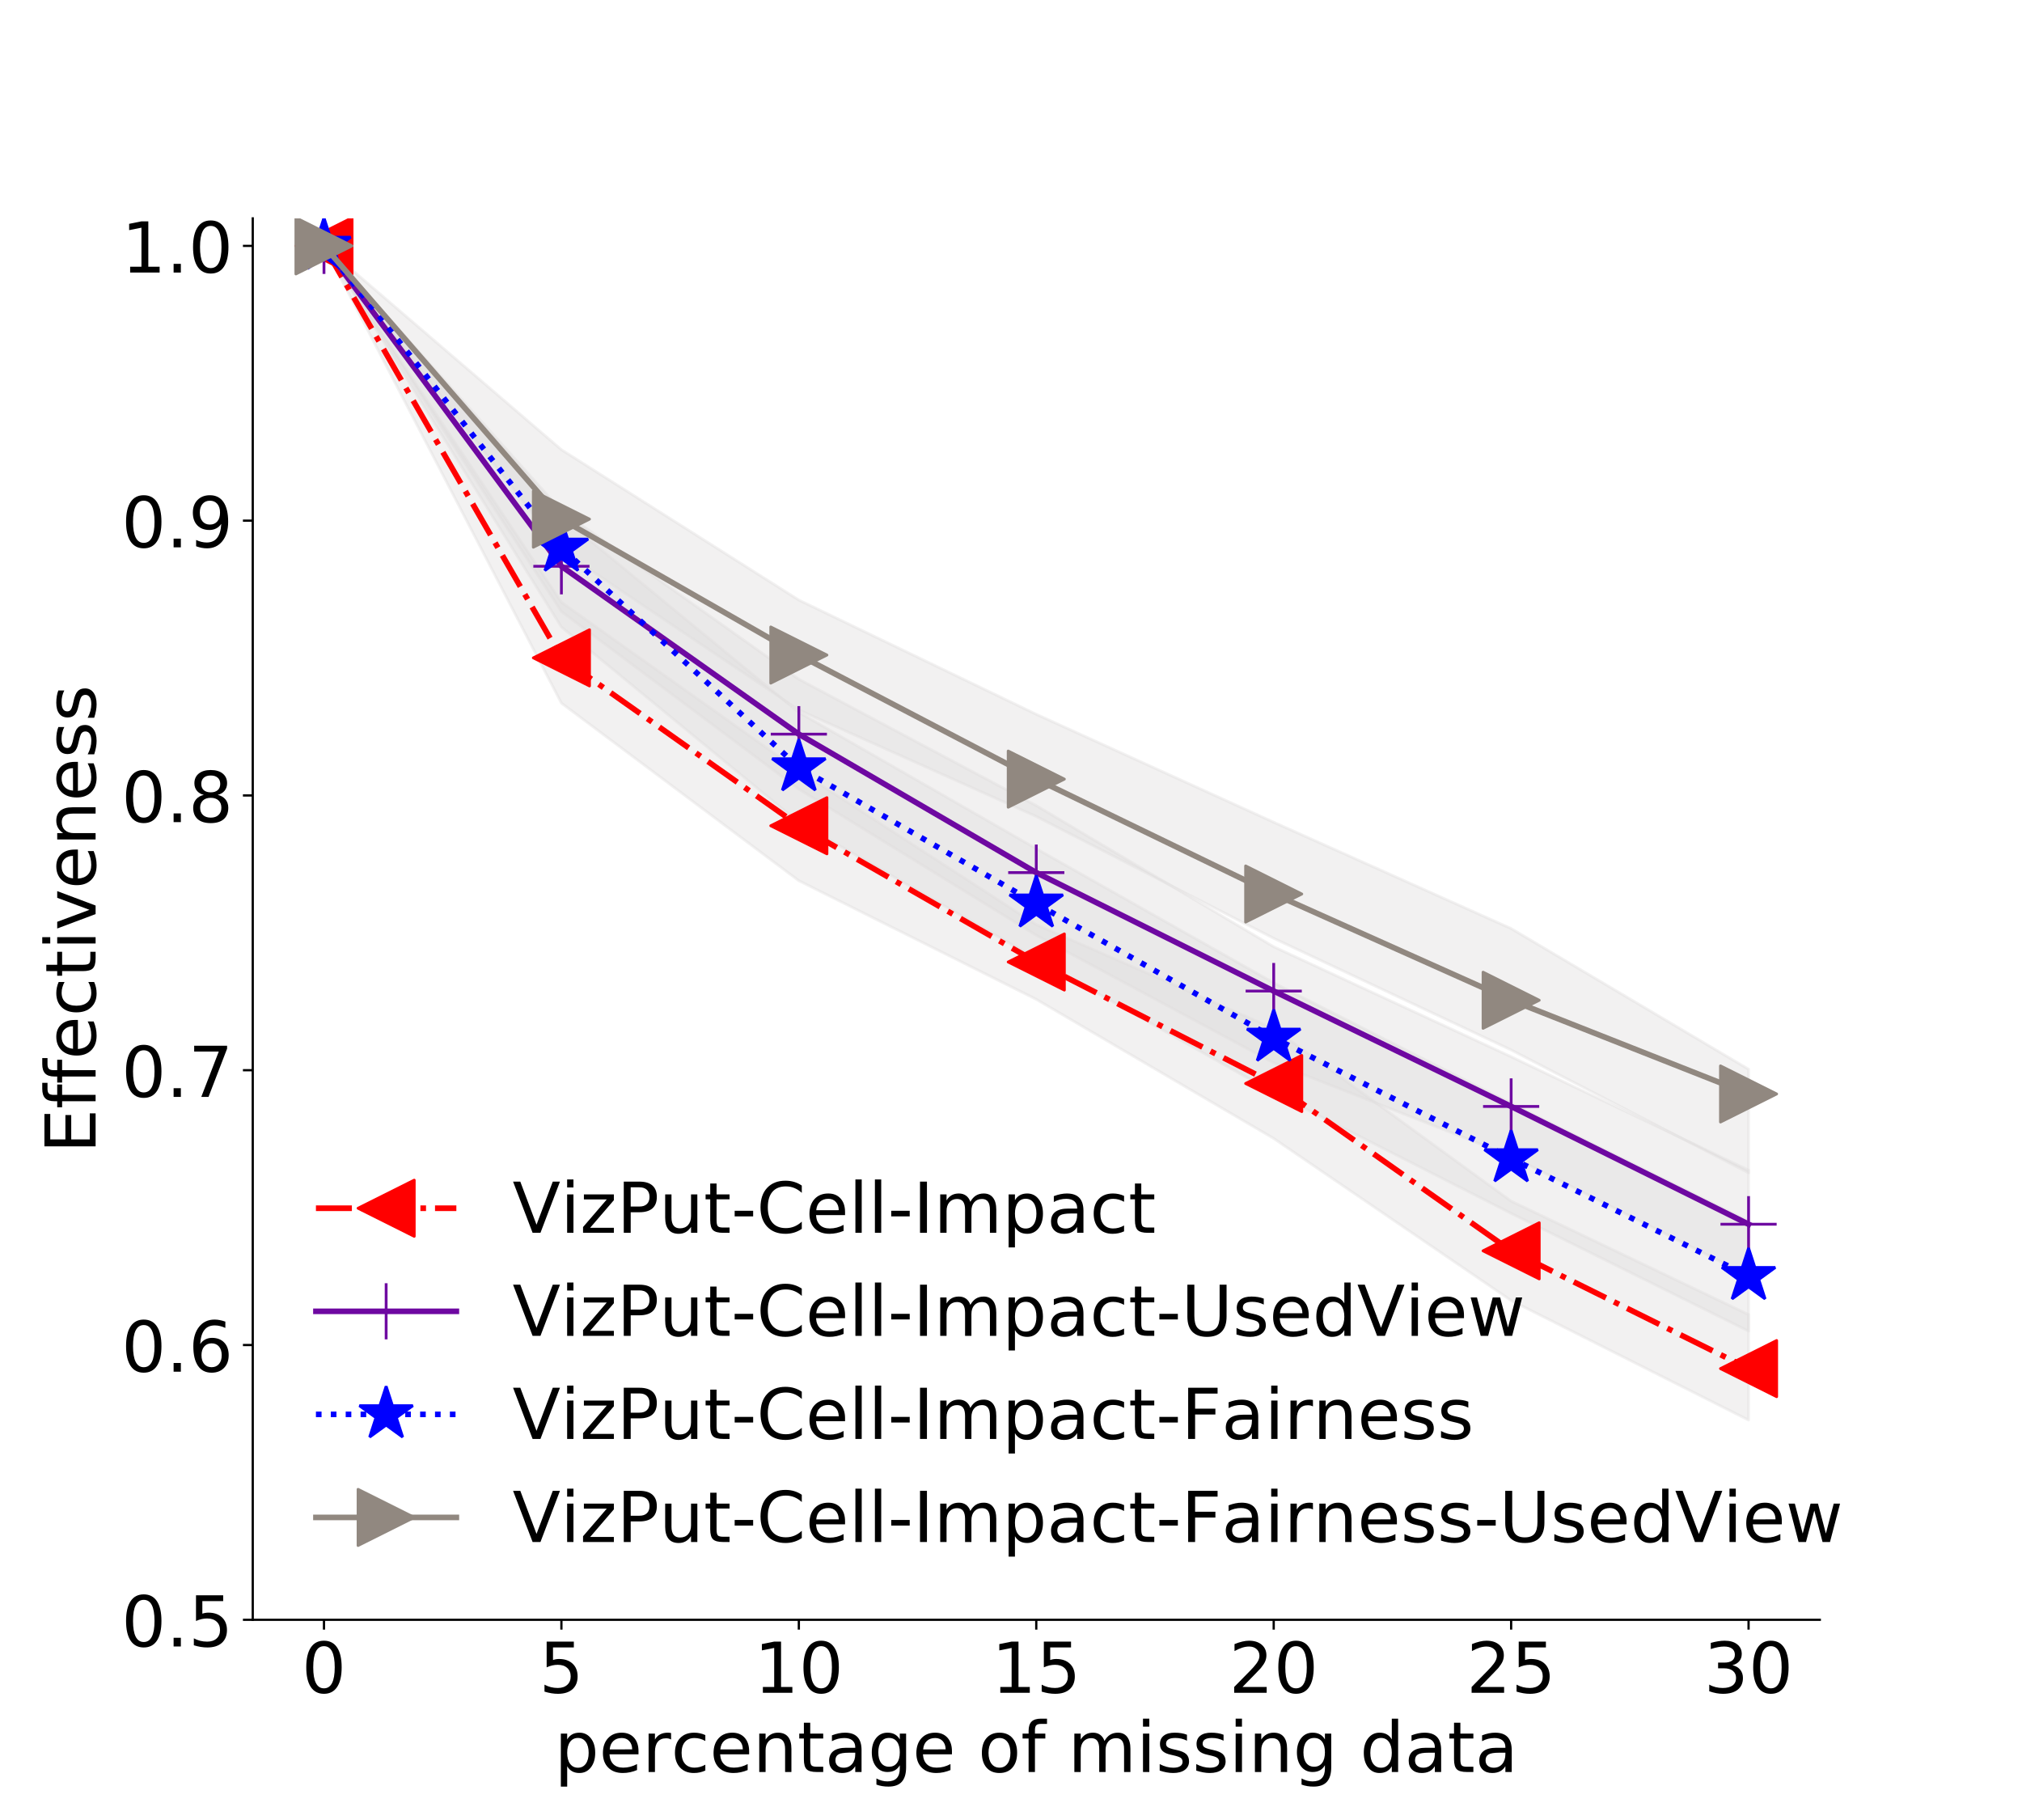 <?xml version="1.0" encoding="utf-8" standalone="no"?>
<!DOCTYPE svg PUBLIC "-//W3C//DTD SVG 1.1//EN"
  "http://www.w3.org/Graphics/SVG/1.1/DTD/svg11.dtd">
<!-- Created with matplotlib (http://matplotlib.org/) -->
<svg height="648pt" version="1.1" viewBox="0 0 720 648" width="720pt" xmlns="http://www.w3.org/2000/svg" xmlns:xlink="http://www.w3.org/1999/xlink">
 <defs>
  <style type="text/css">
*{stroke-linecap:butt;stroke-linejoin:round;}
  </style>
 </defs>
 <g id="figure_1">
  <g id="patch_1">
   <path d="M 0 648 
L 720 648 
L 720 0 
L 0 0 
z
" style="fill:#ffffff;"/>
  </g>
  <g id="axes_1">
   <g id="patch_2">
    <path d="M 90 576.72 
L 648 576.72 
L 648 77.76 
L 90 77.76 
z
" style="fill:#ffffff;"/>
   </g>
   <g id="PolyCollection_1">
    <defs>
     <path d="M 115.364 -560.456 
L 115.364 -560.456 
L 199.909 -430.279 
L 284.455 -367.036 
L 369 -315.011 
L 453.545 -269.587 
L 538.091 -236.364 
L 622.636 -193.798 
L 622.636 -231.364 
L 622.636 -231.364 
L 538.091 -271.749 
L 453.545 -310.909 
L 369 -361.163 
L 284.455 -406.17 
L 199.909 -466.166 
L 115.364 -560.456 
z
" id="m1346bcd551" style="stroke:#dedddc;stroke-opacity:0.4;"/>
    </defs>
    <g clip-path="url(#pfdc8aee129)">
     <use style="fill:#dedddc;fill-opacity:0.4;stroke:#dedddc;stroke-opacity:0.4;" x="0" xlink:href="#m1346bcd551" y="648"/>
    </g>
   </g>
   <g id="PolyCollection_2">
    <defs>
     <path d="M 115.364 -560.456 
L 115.364 -560.456 
L 199.909 -397.67 
L 284.455 -334.428 
L 369 -292.196 
L 453.545 -242.659 
L 538.091 -184.959 
L 622.636 -142.393 
L 622.636 -179.959 
L 622.636 -179.959 
L 538.091 -220.344 
L 453.545 -281.793 
L 369 -318.781 
L 284.455 -373.562 
L 199.909 -433.558 
L 115.364 -560.456 
z
" id="md9650f5a6c" style="stroke:#dedddc;stroke-opacity:0.4;"/>
    </defs>
    <g clip-path="url(#pfdc8aee129)">
     <use style="fill:#dedddc;fill-opacity:0.4;stroke:#dedddc;stroke-opacity:0.4;" x="0" xlink:href="#md9650f5a6c" y="648"/>
    </g>
   </g>
   <g id="PolyCollection_3">
    <defs>
     <path d="M 115.364 -560.456 
L 115.364 -560.456 
L 199.909 -424.769 
L 284.455 -355.208 
L 369 -306.701 
L 453.545 -258.939 
L 538.091 -215.996 
L 622.636 -174.063 
L 622.636 -213.197 
L 622.636 -213.197 
L 538.091 -255.13 
L 453.545 -298.073 
L 369 -345.836 
L 284.455 -394.342 
L 199.909 -463.903 
L 115.364 -560.456 
z
" id="md746095011" style="stroke:#dedddc;stroke-opacity:0.4;"/>
    </defs>
    <g clip-path="url(#pfdc8aee129)">
     <use style="fill:#dedddc;fill-opacity:0.4;stroke:#dedddc;stroke-opacity:0.4;" x="0" xlink:href="#md746095011" y="648"/>
    </g>
   </g>
   <g id="PolyCollection_4">
    <defs>
     <path d="M 115.364 -560.456 
L 115.364 -560.456 
L 199.909 -451.997 
L 284.455 -395.224 
L 369 -357.307 
L 453.545 -313.926 
L 538.091 -274.177 
L 622.636 -230.398 
L 622.636 -267.303 
L 622.636 -267.303 
L 538.091 -317.389 
L 453.545 -355.248 
L 369 -393.675 
L 284.455 -434.346 
L 199.909 -487.885 
L 115.364 -560.456 
z
" id="m794535a68e" style="stroke:#dedddc;stroke-opacity:0.4;"/>
    </defs>
    <g clip-path="url(#pfdc8aee129)">
     <use style="fill:#dedddc;fill-opacity:0.4;stroke:#dedddc;stroke-opacity:0.4;" x="0" xlink:href="#m794535a68e" y="648"/>
    </g>
   </g>
   <g id="matplotlib.axis_1">
    <g id="xtick_1">
     <g id="line2d_1">
      <defs>
       <path d="M 0 0 
L 0 3.5 
" id="md71a31b743" style="stroke:#000000;stroke-width:0.8;"/>
      </defs>
      <g>
       <use style="stroke:#000000;stroke-width:0.8;" x="115.364" xlink:href="#md71a31b743" y="576.72"/>
      </g>
     </g>
     <g id="text_1">
      <!-- 0 -->
      <defs>
       <path d="M 31.781 66.406 
Q 24.172 66.406 20.328 58.906 
Q 16.5 51.422 16.5 36.375 
Q 16.5 21.391 20.328 13.891 
Q 24.172 6.391 31.781 6.391 
Q 39.453 6.391 43.281 13.891 
Q 47.125 21.391 47.125 36.375 
Q 47.125 51.422 43.281 58.906 
Q 39.453 66.406 31.781 66.406 
z
M 31.781 74.219 
Q 44.047 74.219 50.516 64.516 
Q 56.984 54.828 56.984 36.375 
Q 56.984 17.969 50.516 8.266 
Q 44.047 -1.422 31.781 -1.422 
Q 19.531 -1.422 13.062 8.266 
Q 6.594 17.969 6.594 36.375 
Q 6.594 54.828 13.062 64.516 
Q 19.531 74.219 31.781 74.219 
z
" id="DejaVuSans-30"/>
      </defs>
      <g transform="translate(107.411 602.716)scale(0.25 -0.25)">
       <use xlink:href="#DejaVuSans-30"/>
      </g>
     </g>
    </g>
    <g id="xtick_2">
     <g id="line2d_2">
      <g>
       <use style="stroke:#000000;stroke-width:0.8;" x="199.909" xlink:href="#md71a31b743" y="576.72"/>
      </g>
     </g>
     <g id="text_2">
      <!-- 5 -->
      <defs>
       <path d="M 10.797 72.906 
L 49.516 72.906 
L 49.516 64.594 
L 19.828 64.594 
L 19.828 46.734 
Q 21.969 47.469 24.109 47.828 
Q 26.266 48.188 28.422 48.188 
Q 40.625 48.188 47.75 41.5 
Q 54.891 34.812 54.891 23.391 
Q 54.891 11.625 47.562 5.094 
Q 40.234 -1.422 26.906 -1.422 
Q 22.312 -1.422 17.547 -0.641 
Q 12.797 0.141 7.719 1.703 
L 7.719 11.625 
Q 12.109 9.234 16.797 8.062 
Q 21.484 6.891 26.703 6.891 
Q 35.156 6.891 40.078 11.328 
Q 45.016 15.766 45.016 23.391 
Q 45.016 31 40.078 35.438 
Q 35.156 39.891 26.703 39.891 
Q 22.75 39.891 18.812 39.016 
Q 14.891 38.141 10.797 36.281 
z
" id="DejaVuSans-35"/>
      </defs>
      <g transform="translate(191.956 602.716)scale(0.25 -0.25)">
       <use xlink:href="#DejaVuSans-35"/>
      </g>
     </g>
    </g>
    <g id="xtick_3">
     <g id="line2d_3">
      <g>
       <use style="stroke:#000000;stroke-width:0.8;" x="284.455" xlink:href="#md71a31b743" y="576.72"/>
      </g>
     </g>
     <g id="text_3">
      <!-- 10 -->
      <defs>
       <path d="M 12.406 8.297 
L 28.516 8.297 
L 28.516 63.922 
L 10.984 60.406 
L 10.984 69.391 
L 28.422 72.906 
L 38.281 72.906 
L 38.281 8.297 
L 54.391 8.297 
L 54.391 0 
L 12.406 0 
z
" id="DejaVuSans-31"/>
      </defs>
      <g transform="translate(268.548 602.716)scale(0.25 -0.25)">
       <use xlink:href="#DejaVuSans-31"/>
       <use x="63.623" xlink:href="#DejaVuSans-30"/>
      </g>
     </g>
    </g>
    <g id="xtick_4">
     <g id="line2d_4">
      <g>
       <use style="stroke:#000000;stroke-width:0.8;" x="369" xlink:href="#md71a31b743" y="576.72"/>
      </g>
     </g>
     <g id="text_4">
      <!-- 15 -->
      <g transform="translate(353.094 602.716)scale(0.25 -0.25)">
       <use xlink:href="#DejaVuSans-31"/>
       <use x="63.623" xlink:href="#DejaVuSans-35"/>
      </g>
     </g>
    </g>
    <g id="xtick_5">
     <g id="line2d_5">
      <g>
       <use style="stroke:#000000;stroke-width:0.8;" x="453.545" xlink:href="#md71a31b743" y="576.72"/>
      </g>
     </g>
     <g id="text_5">
      <!-- 20 -->
      <defs>
       <path d="M 19.188 8.297 
L 53.609 8.297 
L 53.609 0 
L 7.328 0 
L 7.328 8.297 
Q 12.938 14.109 22.625 23.891 
Q 32.328 33.688 34.812 36.531 
Q 39.547 41.844 41.422 45.531 
Q 43.312 49.219 43.312 52.781 
Q 43.312 58.594 39.234 62.25 
Q 35.156 65.922 28.609 65.922 
Q 23.969 65.922 18.812 64.312 
Q 13.672 62.703 7.812 59.422 
L 7.812 69.391 
Q 13.766 71.781 18.938 73 
Q 24.125 74.219 28.422 74.219 
Q 39.75 74.219 46.484 68.547 
Q 53.219 62.891 53.219 53.422 
Q 53.219 48.922 51.531 44.891 
Q 49.859 40.875 45.406 35.406 
Q 44.188 33.984 37.641 27.219 
Q 31.109 20.453 19.188 8.297 
z
" id="DejaVuSans-32"/>
      </defs>
      <g transform="translate(437.639 602.716)scale(0.25 -0.25)">
       <use xlink:href="#DejaVuSans-32"/>
       <use x="63.623" xlink:href="#DejaVuSans-30"/>
      </g>
     </g>
    </g>
    <g id="xtick_6">
     <g id="line2d_6">
      <g>
       <use style="stroke:#000000;stroke-width:0.8;" x="538.091" xlink:href="#md71a31b743" y="576.72"/>
      </g>
     </g>
     <g id="text_6">
      <!-- 25 -->
      <g transform="translate(522.185 602.716)scale(0.25 -0.25)">
       <use xlink:href="#DejaVuSans-32"/>
       <use x="63.623" xlink:href="#DejaVuSans-35"/>
      </g>
     </g>
    </g>
    <g id="xtick_7">
     <g id="line2d_7">
      <g>
       <use style="stroke:#000000;stroke-width:0.8;" x="622.636" xlink:href="#md71a31b743" y="576.72"/>
      </g>
     </g>
     <g id="text_7">
      <!-- 30 -->
      <defs>
       <path d="M 40.578 39.312 
Q 47.656 37.797 51.625 33 
Q 55.609 28.219 55.609 21.188 
Q 55.609 10.406 48.188 4.484 
Q 40.766 -1.422 27.094 -1.422 
Q 22.516 -1.422 17.656 -0.516 
Q 12.797 0.391 7.625 2.203 
L 7.625 11.719 
Q 11.719 9.328 16.594 8.109 
Q 21.484 6.891 26.812 6.891 
Q 36.078 6.891 40.938 10.547 
Q 45.797 14.203 45.797 21.188 
Q 45.797 27.641 41.281 31.266 
Q 36.766 34.906 28.719 34.906 
L 20.219 34.906 
L 20.219 43.016 
L 29.109 43.016 
Q 36.375 43.016 40.234 45.922 
Q 44.094 48.828 44.094 54.297 
Q 44.094 59.906 40.109 62.906 
Q 36.141 65.922 28.719 65.922 
Q 24.656 65.922 20.016 65.031 
Q 15.375 64.156 9.812 62.312 
L 9.812 71.094 
Q 15.438 72.656 20.344 73.438 
Q 25.25 74.219 29.594 74.219 
Q 40.828 74.219 47.359 69.109 
Q 53.906 64.016 53.906 55.328 
Q 53.906 49.266 50.438 45.094 
Q 46.969 40.922 40.578 39.312 
z
" id="DejaVuSans-33"/>
      </defs>
      <g transform="translate(606.73 602.716)scale(0.25 -0.25)">
       <use xlink:href="#DejaVuSans-33"/>
       <use x="63.623" xlink:href="#DejaVuSans-30"/>
      </g>
     </g>
    </g>
    <g id="text_8">
     <!-- percentage of missing data -->
     <defs>
      <path d="M 18.109 8.203 
L 18.109 -20.797 
L 9.078 -20.797 
L 9.078 54.688 
L 18.109 54.688 
L 18.109 46.391 
Q 20.953 51.266 25.266 53.625 
Q 29.594 56 35.594 56 
Q 45.562 56 51.781 48.094 
Q 58.016 40.188 58.016 27.297 
Q 58.016 14.406 51.781 6.484 
Q 45.562 -1.422 35.594 -1.422 
Q 29.594 -1.422 25.266 0.953 
Q 20.953 3.328 18.109 8.203 
z
M 48.688 27.297 
Q 48.688 37.203 44.609 42.844 
Q 40.531 48.484 33.406 48.484 
Q 26.266 48.484 22.188 42.844 
Q 18.109 37.203 18.109 27.297 
Q 18.109 17.391 22.188 11.75 
Q 26.266 6.109 33.406 6.109 
Q 40.531 6.109 44.609 11.75 
Q 48.688 17.391 48.688 27.297 
z
" id="DejaVuSans-70"/>
      <path d="M 56.203 29.594 
L 56.203 25.203 
L 14.891 25.203 
Q 15.484 15.922 20.484 11.062 
Q 25.484 6.203 34.422 6.203 
Q 39.594 6.203 44.453 7.469 
Q 49.312 8.734 54.109 11.281 
L 54.109 2.781 
Q 49.266 0.734 44.188 -0.344 
Q 39.109 -1.422 33.891 -1.422 
Q 20.797 -1.422 13.156 6.188 
Q 5.516 13.812 5.516 26.812 
Q 5.516 40.234 12.766 48.109 
Q 20.016 56 32.328 56 
Q 43.359 56 49.781 48.891 
Q 56.203 41.797 56.203 29.594 
z
M 47.219 32.234 
Q 47.125 39.594 43.094 43.984 
Q 39.062 48.391 32.422 48.391 
Q 24.906 48.391 20.391 44.141 
Q 15.875 39.891 15.188 32.172 
z
" id="DejaVuSans-65"/>
      <path d="M 41.109 46.297 
Q 39.594 47.172 37.812 47.578 
Q 36.031 48 33.891 48 
Q 26.266 48 22.188 43.047 
Q 18.109 38.094 18.109 28.812 
L 18.109 0 
L 9.078 0 
L 9.078 54.688 
L 18.109 54.688 
L 18.109 46.188 
Q 20.953 51.172 25.484 53.578 
Q 30.031 56 36.531 56 
Q 37.453 56 38.578 55.875 
Q 39.703 55.766 41.062 55.516 
z
" id="DejaVuSans-72"/>
      <path d="M 48.781 52.594 
L 48.781 44.188 
Q 44.969 46.297 41.141 47.344 
Q 37.312 48.391 33.406 48.391 
Q 24.656 48.391 19.812 42.844 
Q 14.984 37.312 14.984 27.297 
Q 14.984 17.281 19.812 11.734 
Q 24.656 6.203 33.406 6.203 
Q 37.312 6.203 41.141 7.25 
Q 44.969 8.297 48.781 10.406 
L 48.781 2.094 
Q 45.016 0.344 40.984 -0.531 
Q 36.969 -1.422 32.422 -1.422 
Q 20.062 -1.422 12.781 6.344 
Q 5.516 14.109 5.516 27.297 
Q 5.516 40.672 12.859 48.328 
Q 20.219 56 33.016 56 
Q 37.156 56 41.109 55.141 
Q 45.062 54.297 48.781 52.594 
z
" id="DejaVuSans-63"/>
      <path d="M 54.891 33.016 
L 54.891 0 
L 45.906 0 
L 45.906 32.719 
Q 45.906 40.484 42.875 44.328 
Q 39.844 48.188 33.797 48.188 
Q 26.516 48.188 22.312 43.547 
Q 18.109 38.922 18.109 30.906 
L 18.109 0 
L 9.078 0 
L 9.078 54.688 
L 18.109 54.688 
L 18.109 46.188 
Q 21.344 51.125 25.703 53.562 
Q 30.078 56 35.797 56 
Q 45.219 56 50.047 50.172 
Q 54.891 44.344 54.891 33.016 
z
" id="DejaVuSans-6e"/>
      <path d="M 18.312 70.219 
L 18.312 54.688 
L 36.812 54.688 
L 36.812 47.703 
L 18.312 47.703 
L 18.312 18.016 
Q 18.312 11.328 20.141 9.422 
Q 21.969 7.516 27.594 7.516 
L 36.812 7.516 
L 36.812 0 
L 27.594 0 
Q 17.188 0 13.234 3.875 
Q 9.281 7.766 9.281 18.016 
L 9.281 47.703 
L 2.688 47.703 
L 2.688 54.688 
L 9.281 54.688 
L 9.281 70.219 
z
" id="DejaVuSans-74"/>
      <path d="M 34.281 27.484 
Q 23.391 27.484 19.188 25 
Q 14.984 22.516 14.984 16.5 
Q 14.984 11.719 18.141 8.906 
Q 21.297 6.109 26.703 6.109 
Q 34.188 6.109 38.703 11.406 
Q 43.219 16.703 43.219 25.484 
L 43.219 27.484 
z
M 52.203 31.203 
L 52.203 0 
L 43.219 0 
L 43.219 8.297 
Q 40.141 3.328 35.547 0.953 
Q 30.953 -1.422 24.312 -1.422 
Q 15.922 -1.422 10.953 3.297 
Q 6 8.016 6 15.922 
Q 6 25.141 12.172 29.828 
Q 18.359 34.516 30.609 34.516 
L 43.219 34.516 
L 43.219 35.406 
Q 43.219 41.609 39.141 45 
Q 35.062 48.391 27.688 48.391 
Q 23 48.391 18.547 47.266 
Q 14.109 46.141 10.016 43.891 
L 10.016 52.203 
Q 14.938 54.109 19.578 55.047 
Q 24.219 56 28.609 56 
Q 40.484 56 46.344 49.844 
Q 52.203 43.703 52.203 31.203 
z
" id="DejaVuSans-61"/>
      <path d="M 45.406 27.984 
Q 45.406 37.75 41.375 43.109 
Q 37.359 48.484 30.078 48.484 
Q 22.859 48.484 18.828 43.109 
Q 14.797 37.75 14.797 27.984 
Q 14.797 18.266 18.828 12.891 
Q 22.859 7.516 30.078 7.516 
Q 37.359 7.516 41.375 12.891 
Q 45.406 18.266 45.406 27.984 
z
M 54.391 6.781 
Q 54.391 -7.172 48.188 -13.984 
Q 42 -20.797 29.203 -20.797 
Q 24.469 -20.797 20.266 -20.094 
Q 16.062 -19.391 12.109 -17.922 
L 12.109 -9.188 
Q 16.062 -11.328 19.922 -12.344 
Q 23.781 -13.375 27.781 -13.375 
Q 36.625 -13.375 41.016 -8.766 
Q 45.406 -4.156 45.406 5.172 
L 45.406 9.625 
Q 42.625 4.781 38.281 2.391 
Q 33.938 0 27.875 0 
Q 17.828 0 11.672 7.656 
Q 5.516 15.328 5.516 27.984 
Q 5.516 40.672 11.672 48.328 
Q 17.828 56 27.875 56 
Q 33.938 56 38.281 53.609 
Q 42.625 51.219 45.406 46.391 
L 45.406 54.688 
L 54.391 54.688 
z
" id="DejaVuSans-67"/>
      <path id="DejaVuSans-20"/>
      <path d="M 30.609 48.391 
Q 23.391 48.391 19.188 42.75 
Q 14.984 37.109 14.984 27.297 
Q 14.984 17.484 19.156 11.844 
Q 23.344 6.203 30.609 6.203 
Q 37.797 6.203 41.984 11.859 
Q 46.188 17.531 46.188 27.297 
Q 46.188 37.016 41.984 42.703 
Q 37.797 48.391 30.609 48.391 
z
M 30.609 56 
Q 42.328 56 49.016 48.375 
Q 55.719 40.766 55.719 27.297 
Q 55.719 13.875 49.016 6.219 
Q 42.328 -1.422 30.609 -1.422 
Q 18.844 -1.422 12.172 6.219 
Q 5.516 13.875 5.516 27.297 
Q 5.516 40.766 12.172 48.375 
Q 18.844 56 30.609 56 
z
" id="DejaVuSans-6f"/>
      <path d="M 37.109 75.984 
L 37.109 68.5 
L 28.516 68.5 
Q 23.688 68.5 21.797 66.547 
Q 19.922 64.594 19.922 59.516 
L 19.922 54.688 
L 34.719 54.688 
L 34.719 47.703 
L 19.922 47.703 
L 19.922 0 
L 10.891 0 
L 10.891 47.703 
L 2.297 47.703 
L 2.297 54.688 
L 10.891 54.688 
L 10.891 58.5 
Q 10.891 67.625 15.141 71.797 
Q 19.391 75.984 28.609 75.984 
z
" id="DejaVuSans-66"/>
      <path d="M 52 44.188 
Q 55.375 50.25 60.062 53.125 
Q 64.75 56 71.094 56 
Q 79.641 56 84.281 50.016 
Q 88.922 44.047 88.922 33.016 
L 88.922 0 
L 79.891 0 
L 79.891 32.719 
Q 79.891 40.578 77.094 44.375 
Q 74.312 48.188 68.609 48.188 
Q 61.625 48.188 57.562 43.547 
Q 53.516 38.922 53.516 30.906 
L 53.516 0 
L 44.484 0 
L 44.484 32.719 
Q 44.484 40.625 41.703 44.406 
Q 38.922 48.188 33.109 48.188 
Q 26.219 48.188 22.156 43.531 
Q 18.109 38.875 18.109 30.906 
L 18.109 0 
L 9.078 0 
L 9.078 54.688 
L 18.109 54.688 
L 18.109 46.188 
Q 21.188 51.219 25.484 53.609 
Q 29.781 56 35.688 56 
Q 41.656 56 45.828 52.969 
Q 50 49.953 52 44.188 
z
" id="DejaVuSans-6d"/>
      <path d="M 9.422 54.688 
L 18.406 54.688 
L 18.406 0 
L 9.422 0 
z
M 9.422 75.984 
L 18.406 75.984 
L 18.406 64.594 
L 9.422 64.594 
z
" id="DejaVuSans-69"/>
      <path d="M 44.281 53.078 
L 44.281 44.578 
Q 40.484 46.531 36.375 47.5 
Q 32.281 48.484 27.875 48.484 
Q 21.188 48.484 17.844 46.438 
Q 14.5 44.391 14.5 40.281 
Q 14.5 37.156 16.891 35.375 
Q 19.281 33.594 26.516 31.984 
L 29.594 31.297 
Q 39.156 29.25 43.188 25.516 
Q 47.219 21.781 47.219 15.094 
Q 47.219 7.469 41.188 3.016 
Q 35.156 -1.422 24.609 -1.422 
Q 20.219 -1.422 15.453 -0.562 
Q 10.688 0.297 5.422 2 
L 5.422 11.281 
Q 10.406 8.688 15.234 7.391 
Q 20.062 6.109 24.812 6.109 
Q 31.156 6.109 34.562 8.281 
Q 37.984 10.453 37.984 14.406 
Q 37.984 18.062 35.516 20.016 
Q 33.062 21.969 24.703 23.781 
L 21.578 24.516 
Q 13.234 26.266 9.516 29.906 
Q 5.812 33.547 5.812 39.891 
Q 5.812 47.609 11.281 51.797 
Q 16.75 56 26.812 56 
Q 31.781 56 36.172 55.266 
Q 40.578 54.547 44.281 53.078 
z
" id="DejaVuSans-73"/>
      <path d="M 45.406 46.391 
L 45.406 75.984 
L 54.391 75.984 
L 54.391 0 
L 45.406 0 
L 45.406 8.203 
Q 42.578 3.328 38.25 0.953 
Q 33.938 -1.422 27.875 -1.422 
Q 17.969 -1.422 11.734 6.484 
Q 5.516 14.406 5.516 27.297 
Q 5.516 40.188 11.734 48.094 
Q 17.969 56 27.875 56 
Q 33.938 56 38.25 53.625 
Q 42.578 51.266 45.406 46.391 
z
M 14.797 27.297 
Q 14.797 17.391 18.875 11.75 
Q 22.953 6.109 30.078 6.109 
Q 37.203 6.109 41.297 11.75 
Q 45.406 17.391 45.406 27.297 
Q 45.406 37.203 41.297 42.844 
Q 37.203 48.484 30.078 48.484 
Q 22.953 48.484 18.875 42.844 
Q 14.797 37.203 14.797 27.297 
z
" id="DejaVuSans-64"/>
     </defs>
     <g transform="translate(197.439 630.911)scale(0.25 -0.25)">
      <use xlink:href="#DejaVuSans-70"/>
      <use x="63.477" xlink:href="#DejaVuSans-65"/>
      <use x="125" xlink:href="#DejaVuSans-72"/>
      <use x="166.082" xlink:href="#DejaVuSans-63"/>
      <use x="221.062" xlink:href="#DejaVuSans-65"/>
      <use x="282.586" xlink:href="#DejaVuSans-6e"/>
      <use x="345.965" xlink:href="#DejaVuSans-74"/>
      <use x="385.174" xlink:href="#DejaVuSans-61"/>
      <use x="446.453" xlink:href="#DejaVuSans-67"/>
      <use x="509.93" xlink:href="#DejaVuSans-65"/>
      <use x="571.453" xlink:href="#DejaVuSans-20"/>
      <use x="603.24" xlink:href="#DejaVuSans-6f"/>
      <use x="664.422" xlink:href="#DejaVuSans-66"/>
      <use x="699.627" xlink:href="#DejaVuSans-20"/>
      <use x="731.414" xlink:href="#DejaVuSans-6d"/>
      <use x="828.826" xlink:href="#DejaVuSans-69"/>
      <use x="856.609" xlink:href="#DejaVuSans-73"/>
      <use x="908.709" xlink:href="#DejaVuSans-73"/>
      <use x="960.809" xlink:href="#DejaVuSans-69"/>
      <use x="988.592" xlink:href="#DejaVuSans-6e"/>
      <use x="1051.971" xlink:href="#DejaVuSans-67"/>
      <use x="1115.447" xlink:href="#DejaVuSans-20"/>
      <use x="1147.234" xlink:href="#DejaVuSans-64"/>
      <use x="1210.711" xlink:href="#DejaVuSans-61"/>
      <use x="1271.99" xlink:href="#DejaVuSans-74"/>
      <use x="1311.199" xlink:href="#DejaVuSans-61"/>
     </g>
    </g>
   </g>
   <g id="matplotlib.axis_2">
    <g id="ytick_1">
     <g id="line2d_8">
      <defs>
       <path d="M 0 0 
L -3.5 0 
" id="m7f0186ec79" style="stroke:#000000;stroke-width:0.8;"/>
      </defs>
      <g>
       <use style="stroke:#000000;stroke-width:0.8;" x="90" xlink:href="#m7f0186ec79" y="576.72"/>
      </g>
     </g>
     <g id="text_9">
      <!-- 0.5 -->
      <defs>
       <path d="M 10.688 12.406 
L 21 12.406 
L 21 0 
L 10.688 0 
z
" id="DejaVuSans-2e"/>
      </defs>
      <g transform="translate(43.242 586.218)scale(0.25 -0.25)">
       <use xlink:href="#DejaVuSans-30"/>
       <use x="63.623" xlink:href="#DejaVuSans-2e"/>
       <use x="95.41" xlink:href="#DejaVuSans-35"/>
      </g>
     </g>
    </g>
    <g id="ytick_2">
     <g id="line2d_9">
      <g>
       <use style="stroke:#000000;stroke-width:0.8;" x="90" xlink:href="#m7f0186ec79" y="478.885"/>
      </g>
     </g>
     <g id="text_10">
      <!-- 0.6 -->
      <defs>
       <path d="M 33.016 40.375 
Q 26.375 40.375 22.484 35.828 
Q 18.609 31.297 18.609 23.391 
Q 18.609 15.531 22.484 10.953 
Q 26.375 6.391 33.016 6.391 
Q 39.656 6.391 43.531 10.953 
Q 47.406 15.531 47.406 23.391 
Q 47.406 31.297 43.531 35.828 
Q 39.656 40.375 33.016 40.375 
z
M 52.594 71.297 
L 52.594 62.312 
Q 48.875 64.062 45.094 64.984 
Q 41.312 65.922 37.594 65.922 
Q 27.828 65.922 22.672 59.328 
Q 17.531 52.734 16.797 39.406 
Q 19.672 43.656 24.016 45.922 
Q 28.375 48.188 33.594 48.188 
Q 44.578 48.188 50.953 41.516 
Q 57.328 34.859 57.328 23.391 
Q 57.328 12.156 50.688 5.359 
Q 44.047 -1.422 33.016 -1.422 
Q 20.359 -1.422 13.672 8.266 
Q 6.984 17.969 6.984 36.375 
Q 6.984 53.656 15.188 63.938 
Q 23.391 74.219 37.203 74.219 
Q 40.922 74.219 44.703 73.484 
Q 48.484 72.75 52.594 71.297 
z
" id="DejaVuSans-36"/>
      </defs>
      <g transform="translate(43.242 488.383)scale(0.25 -0.25)">
       <use xlink:href="#DejaVuSans-30"/>
       <use x="63.623" xlink:href="#DejaVuSans-2e"/>
       <use x="95.41" xlink:href="#DejaVuSans-36"/>
      </g>
     </g>
    </g>
    <g id="ytick_3">
     <g id="line2d_10">
      <g>
       <use style="stroke:#000000;stroke-width:0.8;" x="90" xlink:href="#m7f0186ec79" y="381.049"/>
      </g>
     </g>
     <g id="text_11">
      <!-- 0.7 -->
      <defs>
       <path d="M 8.203 72.906 
L 55.078 72.906 
L 55.078 68.703 
L 28.609 0 
L 18.312 0 
L 43.219 64.594 
L 8.203 64.594 
z
" id="DejaVuSans-37"/>
      </defs>
      <g transform="translate(43.242 390.547)scale(0.25 -0.25)">
       <use xlink:href="#DejaVuSans-30"/>
       <use x="63.623" xlink:href="#DejaVuSans-2e"/>
       <use x="95.41" xlink:href="#DejaVuSans-37"/>
      </g>
     </g>
    </g>
    <g id="ytick_4">
     <g id="line2d_11">
      <g>
       <use style="stroke:#000000;stroke-width:0.8;" x="90" xlink:href="#m7f0186ec79" y="283.214"/>
      </g>
     </g>
     <g id="text_12">
      <!-- 0.8 -->
      <defs>
       <path d="M 31.781 34.625 
Q 24.75 34.625 20.719 30.859 
Q 16.703 27.094 16.703 20.516 
Q 16.703 13.922 20.719 10.156 
Q 24.75 6.391 31.781 6.391 
Q 38.812 6.391 42.859 10.172 
Q 46.922 13.969 46.922 20.516 
Q 46.922 27.094 42.891 30.859 
Q 38.875 34.625 31.781 34.625 
z
M 21.922 38.812 
Q 15.578 40.375 12.031 44.719 
Q 8.5 49.078 8.5 55.328 
Q 8.5 64.062 14.719 69.141 
Q 20.953 74.219 31.781 74.219 
Q 42.672 74.219 48.875 69.141 
Q 55.078 64.062 55.078 55.328 
Q 55.078 49.078 51.531 44.719 
Q 48 40.375 41.703 38.812 
Q 48.828 37.156 52.797 32.312 
Q 56.781 27.484 56.781 20.516 
Q 56.781 9.906 50.312 4.234 
Q 43.844 -1.422 31.781 -1.422 
Q 19.734 -1.422 13.25 4.234 
Q 6.781 9.906 6.781 20.516 
Q 6.781 27.484 10.781 32.312 
Q 14.797 37.156 21.922 38.812 
z
M 18.312 54.391 
Q 18.312 48.734 21.844 45.562 
Q 25.391 42.391 31.781 42.391 
Q 38.141 42.391 41.719 45.562 
Q 45.312 48.734 45.312 54.391 
Q 45.312 60.062 41.719 63.234 
Q 38.141 66.406 31.781 66.406 
Q 25.391 66.406 21.844 63.234 
Q 18.312 60.062 18.312 54.391 
z
" id="DejaVuSans-38"/>
      </defs>
      <g transform="translate(43.242 292.712)scale(0.25 -0.25)">
       <use xlink:href="#DejaVuSans-30"/>
       <use x="63.623" xlink:href="#DejaVuSans-2e"/>
       <use x="95.41" xlink:href="#DejaVuSans-38"/>
      </g>
     </g>
    </g>
    <g id="ytick_5">
     <g id="line2d_12">
      <g>
       <use style="stroke:#000000;stroke-width:0.8;" x="90" xlink:href="#m7f0186ec79" y="185.379"/>
      </g>
     </g>
     <g id="text_13">
      <!-- 0.9 -->
      <defs>
       <path d="M 10.984 1.516 
L 10.984 10.5 
Q 14.703 8.734 18.5 7.812 
Q 22.312 6.891 25.984 6.891 
Q 35.75 6.891 40.891 13.453 
Q 46.047 20.016 46.781 33.406 
Q 43.953 29.203 39.594 26.953 
Q 35.25 24.703 29.984 24.703 
Q 19.047 24.703 12.672 31.312 
Q 6.297 37.938 6.297 49.422 
Q 6.297 60.641 12.938 67.422 
Q 19.578 74.219 30.609 74.219 
Q 43.266 74.219 49.922 64.516 
Q 56.594 54.828 56.594 36.375 
Q 56.594 19.141 48.406 8.859 
Q 40.234 -1.422 26.422 -1.422 
Q 22.703 -1.422 18.891 -0.688 
Q 15.094 0.047 10.984 1.516 
z
M 30.609 32.422 
Q 37.25 32.422 41.125 36.953 
Q 45.016 41.5 45.016 49.422 
Q 45.016 57.281 41.125 61.844 
Q 37.25 66.406 30.609 66.406 
Q 23.969 66.406 20.094 61.844 
Q 16.219 57.281 16.219 49.422 
Q 16.219 41.5 20.094 36.953 
Q 23.969 32.422 30.609 32.422 
z
" id="DejaVuSans-39"/>
      </defs>
      <g transform="translate(43.242 194.877)scale(0.25 -0.25)">
       <use xlink:href="#DejaVuSans-30"/>
       <use x="63.623" xlink:href="#DejaVuSans-2e"/>
       <use x="95.41" xlink:href="#DejaVuSans-39"/>
      </g>
     </g>
    </g>
    <g id="ytick_6">
     <g id="line2d_13">
      <g>
       <use style="stroke:#000000;stroke-width:0.8;" x="90" xlink:href="#m7f0186ec79" y="87.544"/>
      </g>
     </g>
     <g id="text_14">
      <!-- 1.0 -->
      <g transform="translate(43.242 97.042)scale(0.25 -0.25)">
       <use xlink:href="#DejaVuSans-31"/>
       <use x="63.623" xlink:href="#DejaVuSans-2e"/>
       <use x="95.41" xlink:href="#DejaVuSans-30"/>
      </g>
     </g>
    </g>
    <g id="text_15">
     <!-- Effectiveness -->
     <defs>
      <path d="M 9.812 72.906 
L 55.906 72.906 
L 55.906 64.594 
L 19.672 64.594 
L 19.672 43.016 
L 54.391 43.016 
L 54.391 34.719 
L 19.672 34.719 
L 19.672 8.297 
L 56.781 8.297 
L 56.781 0 
L 9.812 0 
z
" id="DejaVuSans-45"/>
      <path d="M 2.984 54.688 
L 12.5 54.688 
L 29.594 8.797 
L 46.688 54.688 
L 56.203 54.688 
L 35.688 0 
L 23.484 0 
z
" id="DejaVuSans-76"/>
     </defs>
     <g transform="translate(34.043 410.603)rotate(-90)scale(0.25 -0.25)">
      <use xlink:href="#DejaVuSans-45"/>
      <use x="63.184" xlink:href="#DejaVuSans-66"/>
      <use x="98.389" xlink:href="#DejaVuSans-66"/>
      <use x="133.594" xlink:href="#DejaVuSans-65"/>
      <use x="195.117" xlink:href="#DejaVuSans-63"/>
      <use x="250.098" xlink:href="#DejaVuSans-74"/>
      <use x="289.307" xlink:href="#DejaVuSans-69"/>
      <use x="317.09" xlink:href="#DejaVuSans-76"/>
      <use x="376.27" xlink:href="#DejaVuSans-65"/>
      <use x="437.793" xlink:href="#DejaVuSans-6e"/>
      <use x="501.172" xlink:href="#DejaVuSans-65"/>
      <use x="562.695" xlink:href="#DejaVuSans-73"/>
      <use x="614.795" xlink:href="#DejaVuSans-73"/>
     </g>
    </g>
   </g>
   <g id="line2d_14">
    <path clip-path="url(#pfdc8aee129)" d="M 115.364 87.544 
L 199.909 234.228 
L 284.455 294.005 
L 369 342.512 
L 453.545 385.774 
L 538.091 445.348 
L 622.636 487.282 
" style="fill:none;stroke:#ff0000;stroke-dasharray:12.8,3.2,2,3.2;stroke-dashoffset:0;stroke-width:2;"/>
    <defs>
     <path d="M -10 -0 
L 10 10 
L 10 -10 
z
" id="md8612ccf92" style="stroke:#ff0000;stroke-linejoin:miter;"/>
    </defs>
    <g clip-path="url(#pfdc8aee129)">
     <use style="fill:#ff0000;stroke:#ff0000;stroke-linejoin:miter;" x="115.364" xlink:href="#md8612ccf92" y="87.544"/>
     <use style="fill:#ff0000;stroke:#ff0000;stroke-linejoin:miter;" x="199.909" xlink:href="#md8612ccf92" y="234.228"/>
     <use style="fill:#ff0000;stroke:#ff0000;stroke-linejoin:miter;" x="284.455" xlink:href="#md8612ccf92" y="294.005"/>
     <use style="fill:#ff0000;stroke:#ff0000;stroke-linejoin:miter;" x="369" xlink:href="#md8612ccf92" y="342.512"/>
     <use style="fill:#ff0000;stroke:#ff0000;stroke-linejoin:miter;" x="453.545" xlink:href="#md8612ccf92" y="385.774"/>
     <use style="fill:#ff0000;stroke:#ff0000;stroke-linejoin:miter;" x="538.091" xlink:href="#md8612ccf92" y="445.348"/>
     <use style="fill:#ff0000;stroke:#ff0000;stroke-linejoin:miter;" x="622.636" xlink:href="#md8612ccf92" y="487.282"/>
    </g>
   </g>
   <g id="line2d_15">
    <path clip-path="url(#pfdc8aee129)" d="M 115.364 87.544 
L 199.909 201.619 
L 284.455 261.397 
L 369 310.685 
L 453.545 352.86 
L 538.091 393.944 
L 622.636 435.877 
" style="fill:none;stroke:#6e08a1;stroke-linecap:square;stroke-width:2;"/>
    <defs>
     <path d="M -10 0 
L 10 0 
M 0 10 
L 0 -10 
" id="m7244dca0e5" style="stroke:#6e08a1;"/>
    </defs>
    <g clip-path="url(#pfdc8aee129)">
     <use style="fill:#6e08a1;stroke:#6e08a1;" x="115.364" xlink:href="#m7244dca0e5" y="87.544"/>
     <use style="fill:#6e08a1;stroke:#6e08a1;" x="199.909" xlink:href="#m7244dca0e5" y="201.619"/>
     <use style="fill:#6e08a1;stroke:#6e08a1;" x="284.455" xlink:href="#m7244dca0e5" y="261.397"/>
     <use style="fill:#6e08a1;stroke:#6e08a1;" x="369" xlink:href="#m7244dca0e5" y="310.685"/>
     <use style="fill:#6e08a1;stroke:#6e08a1;" x="453.545" xlink:href="#m7244dca0e5" y="352.86"/>
     <use style="fill:#6e08a1;stroke:#6e08a1;" x="538.091" xlink:href="#m7244dca0e5" y="393.944"/>
     <use style="fill:#6e08a1;stroke:#6e08a1;" x="622.636" xlink:href="#m7244dca0e5" y="435.877"/>
    </g>
   </g>
   <g id="line2d_16">
    <path clip-path="url(#pfdc8aee129)" d="M 115.364 87.544 
L 199.909 195.035 
L 284.455 273.225 
L 369 321.731 
L 453.545 369.494 
L 538.091 412.437 
L 622.636 454.37 
" style="fill:none;stroke:#0000ff;stroke-dasharray:2,3.3;stroke-dashoffset:0;stroke-width:2;"/>
    <defs>
     <path d="M 0 -10 
L -2.245 -3.09 
L -9.511 -3.09 
L -3.633 1.18 
L -5.878 8.09 
L -0 3.82 
L 5.878 8.09 
L 3.633 1.18 
L 9.511 -3.09 
L 2.245 -3.09 
z
" id="m3a1909235c" style="stroke:#0000ff;stroke-linejoin:bevel;"/>
    </defs>
    <g clip-path="url(#pfdc8aee129)">
     <use style="fill:#0000ff;stroke:#0000ff;stroke-linejoin:bevel;" x="115.364" xlink:href="#m3a1909235c" y="87.544"/>
     <use style="fill:#0000ff;stroke:#0000ff;stroke-linejoin:bevel;" x="199.909" xlink:href="#m3a1909235c" y="195.035"/>
     <use style="fill:#0000ff;stroke:#0000ff;stroke-linejoin:bevel;" x="284.455" xlink:href="#m3a1909235c" y="273.225"/>
     <use style="fill:#0000ff;stroke:#0000ff;stroke-linejoin:bevel;" x="369" xlink:href="#m3a1909235c" y="321.731"/>
     <use style="fill:#0000ff;stroke:#0000ff;stroke-linejoin:bevel;" x="453.545" xlink:href="#m3a1909235c" y="369.494"/>
     <use style="fill:#0000ff;stroke:#0000ff;stroke-linejoin:bevel;" x="538.091" xlink:href="#m3a1909235c" y="412.437"/>
     <use style="fill:#0000ff;stroke:#0000ff;stroke-linejoin:bevel;" x="622.636" xlink:href="#m3a1909235c" y="454.37"/>
    </g>
   </g>
   <g id="line2d_17">
    <path clip-path="url(#pfdc8aee129)" d="M 115.364 87.544 
L 199.909 184.832 
L 284.455 233.221 
L 369 277.4 
L 453.545 318.305 
L 538.091 356.131 
L 622.636 389.494 
" style="fill:none;stroke:#918880;stroke-linecap:square;stroke-width:2;"/>
    <defs>
     <path d="M 10 0 
L -10 -10 
L -10 10 
z
" id="m6be416d1a6" style="stroke:#918880;stroke-linejoin:miter;"/>
    </defs>
    <g clip-path="url(#pfdc8aee129)">
     <use style="fill:#918880;stroke:#918880;stroke-linejoin:miter;" x="115.364" xlink:href="#m6be416d1a6" y="87.544"/>
     <use style="fill:#918880;stroke:#918880;stroke-linejoin:miter;" x="199.909" xlink:href="#m6be416d1a6" y="184.832"/>
     <use style="fill:#918880;stroke:#918880;stroke-linejoin:miter;" x="284.455" xlink:href="#m6be416d1a6" y="233.221"/>
     <use style="fill:#918880;stroke:#918880;stroke-linejoin:miter;" x="369" xlink:href="#m6be416d1a6" y="277.4"/>
     <use style="fill:#918880;stroke:#918880;stroke-linejoin:miter;" x="453.545" xlink:href="#m6be416d1a6" y="318.305"/>
     <use style="fill:#918880;stroke:#918880;stroke-linejoin:miter;" x="538.091" xlink:href="#m6be416d1a6" y="356.131"/>
     <use style="fill:#918880;stroke:#918880;stroke-linejoin:miter;" x="622.636" xlink:href="#m6be416d1a6" y="389.494"/>
    </g>
   </g>
   <g id="patch_3">
    <path d="M 90 576.72 
L 90 77.76 
" style="fill:none;stroke:#000000;stroke-linecap:square;stroke-linejoin:miter;stroke-width:0.8;"/>
   </g>
   <g id="patch_4">
    <path d="M 90 576.72 
L 648 576.72 
" style="fill:none;stroke:#000000;stroke-linecap:square;stroke-linejoin:miter;stroke-width:0.8;"/>
   </g>
   <g id="legend_1">
    <g id="line2d_18">
     <path d="M 112.5 430.185 
L 162.5 430.185 
" style="fill:none;stroke:#ff0000;stroke-dasharray:12.8,3.2,2,3.2;stroke-dashoffset:0;stroke-width:2;"/>
    </g>
    <g id="line2d_19">
     <g>
      <use style="fill:#ff0000;stroke:#ff0000;stroke-linejoin:miter;" x="137.5" xlink:href="#md8612ccf92" y="430.185"/>
     </g>
    </g>
    <g id="text_16">
     <!-- VizPut-Cell-Impact -->
     <defs>
      <path d="M 28.609 0 
L 0.781 72.906 
L 11.078 72.906 
L 34.188 11.531 
L 57.328 72.906 
L 67.578 72.906 
L 39.797 0 
z
" id="DejaVuSans-56"/>
      <path d="M 5.516 54.688 
L 48.188 54.688 
L 48.188 46.484 
L 14.406 7.172 
L 48.188 7.172 
L 48.188 0 
L 4.297 0 
L 4.297 8.203 
L 38.094 47.516 
L 5.516 47.516 
z
" id="DejaVuSans-7a"/>
      <path d="M 19.672 64.797 
L 19.672 37.406 
L 32.078 37.406 
Q 38.969 37.406 42.719 40.969 
Q 46.484 44.531 46.484 51.125 
Q 46.484 57.672 42.719 61.234 
Q 38.969 64.797 32.078 64.797 
z
M 9.812 72.906 
L 32.078 72.906 
Q 44.344 72.906 50.609 67.359 
Q 56.891 61.812 56.891 51.125 
Q 56.891 40.328 50.609 34.812 
Q 44.344 29.297 32.078 29.297 
L 19.672 29.297 
L 19.672 0 
L 9.812 0 
z
" id="DejaVuSans-50"/>
      <path d="M 8.5 21.578 
L 8.5 54.688 
L 17.484 54.688 
L 17.484 21.922 
Q 17.484 14.156 20.5 10.266 
Q 23.531 6.391 29.594 6.391 
Q 36.859 6.391 41.078 11.031 
Q 45.312 15.672 45.312 23.688 
L 45.312 54.688 
L 54.297 54.688 
L 54.297 0 
L 45.312 0 
L 45.312 8.406 
Q 42.047 3.422 37.719 1 
Q 33.406 -1.422 27.688 -1.422 
Q 18.266 -1.422 13.375 4.438 
Q 8.5 10.297 8.5 21.578 
z
M 31.109 56 
z
" id="DejaVuSans-75"/>
      <path d="M 4.891 31.391 
L 31.203 31.391 
L 31.203 23.391 
L 4.891 23.391 
z
" id="DejaVuSans-2d"/>
      <path d="M 64.406 67.281 
L 64.406 56.891 
Q 59.422 61.531 53.781 63.812 
Q 48.141 66.109 41.797 66.109 
Q 29.297 66.109 22.656 58.469 
Q 16.016 50.828 16.016 36.375 
Q 16.016 21.969 22.656 14.328 
Q 29.297 6.688 41.797 6.688 
Q 48.141 6.688 53.781 8.984 
Q 59.422 11.281 64.406 15.922 
L 64.406 5.609 
Q 59.234 2.094 53.438 0.328 
Q 47.656 -1.422 41.219 -1.422 
Q 24.656 -1.422 15.125 8.703 
Q 5.609 18.844 5.609 36.375 
Q 5.609 53.953 15.125 64.078 
Q 24.656 74.219 41.219 74.219 
Q 47.75 74.219 53.531 72.484 
Q 59.328 70.75 64.406 67.281 
z
" id="DejaVuSans-43"/>
      <path d="M 9.422 75.984 
L 18.406 75.984 
L 18.406 0 
L 9.422 0 
z
" id="DejaVuSans-6c"/>
      <path d="M 9.812 72.906 
L 19.672 72.906 
L 19.672 0 
L 9.812 0 
z
" id="DejaVuSans-49"/>
     </defs>
     <g transform="translate(182.5 438.935)scale(0.25 -0.25)">
      <use xlink:href="#DejaVuSans-56"/>
      <use x="68.377" xlink:href="#DejaVuSans-69"/>
      <use x="96.16" xlink:href="#DejaVuSans-7a"/>
      <use x="148.65" xlink:href="#DejaVuSans-50"/>
      <use x="208.938" xlink:href="#DejaVuSans-75"/>
      <use x="272.316" xlink:href="#DejaVuSans-74"/>
      <use x="311.525" xlink:href="#DejaVuSans-2d"/>
      <use x="347.609" xlink:href="#DejaVuSans-43"/>
      <use x="417.434" xlink:href="#DejaVuSans-65"/>
      <use x="478.957" xlink:href="#DejaVuSans-6c"/>
      <use x="506.74" xlink:href="#DejaVuSans-6c"/>
      <use x="534.523" xlink:href="#DejaVuSans-2d"/>
      <use x="570.607" xlink:href="#DejaVuSans-49"/>
      <use x="600.1" xlink:href="#DejaVuSans-6d"/>
      <use x="697.512" xlink:href="#DejaVuSans-70"/>
      <use x="760.988" xlink:href="#DejaVuSans-61"/>
      <use x="822.268" xlink:href="#DejaVuSans-63"/>
      <use x="877.248" xlink:href="#DejaVuSans-74"/>
     </g>
    </g>
    <g id="line2d_20">
     <path d="M 112.5 466.88 
L 162.5 466.88 
" style="fill:none;stroke:#6e08a1;stroke-linecap:square;stroke-width:2;"/>
    </g>
    <g id="line2d_21">
     <g>
      <use style="fill:#6e08a1;stroke:#6e08a1;" x="137.5" xlink:href="#m7244dca0e5" y="466.88"/>
     </g>
    </g>
    <g id="text_17">
     <!-- VizPut-Cell-Impact-UsedView -->
     <defs>
      <path d="M 8.688 72.906 
L 18.609 72.906 
L 18.609 28.609 
Q 18.609 16.891 22.844 11.734 
Q 27.094 6.594 36.625 6.594 
Q 46.094 6.594 50.344 11.734 
Q 54.594 16.891 54.594 28.609 
L 54.594 72.906 
L 64.5 72.906 
L 64.5 27.391 
Q 64.5 13.141 57.438 5.859 
Q 50.391 -1.422 36.625 -1.422 
Q 22.797 -1.422 15.734 5.859 
Q 8.688 13.141 8.688 27.391 
z
" id="DejaVuSans-55"/>
      <path d="M 4.203 54.688 
L 13.188 54.688 
L 24.422 12.016 
L 35.594 54.688 
L 46.188 54.688 
L 57.422 12.016 
L 68.609 54.688 
L 77.594 54.688 
L 63.281 0 
L 52.688 0 
L 40.922 44.828 
L 29.109 0 
L 18.5 0 
z
" id="DejaVuSans-77"/>
     </defs>
     <g transform="translate(182.5 475.63)scale(0.25 -0.25)">
      <use xlink:href="#DejaVuSans-56"/>
      <use x="68.377" xlink:href="#DejaVuSans-69"/>
      <use x="96.16" xlink:href="#DejaVuSans-7a"/>
      <use x="148.65" xlink:href="#DejaVuSans-50"/>
      <use x="208.938" xlink:href="#DejaVuSans-75"/>
      <use x="272.316" xlink:href="#DejaVuSans-74"/>
      <use x="311.525" xlink:href="#DejaVuSans-2d"/>
      <use x="347.609" xlink:href="#DejaVuSans-43"/>
      <use x="417.434" xlink:href="#DejaVuSans-65"/>
      <use x="478.957" xlink:href="#DejaVuSans-6c"/>
      <use x="506.74" xlink:href="#DejaVuSans-6c"/>
      <use x="534.523" xlink:href="#DejaVuSans-2d"/>
      <use x="570.607" xlink:href="#DejaVuSans-49"/>
      <use x="600.1" xlink:href="#DejaVuSans-6d"/>
      <use x="697.512" xlink:href="#DejaVuSans-70"/>
      <use x="760.988" xlink:href="#DejaVuSans-61"/>
      <use x="822.268" xlink:href="#DejaVuSans-63"/>
      <use x="877.248" xlink:href="#DejaVuSans-74"/>
      <use x="916.457" xlink:href="#DejaVuSans-2d"/>
      <use x="952.541" xlink:href="#DejaVuSans-55"/>
      <use x="1025.734" xlink:href="#DejaVuSans-73"/>
      <use x="1077.834" xlink:href="#DejaVuSans-65"/>
      <use x="1139.357" xlink:href="#DejaVuSans-64"/>
      <use x="1202.834" xlink:href="#DejaVuSans-56"/>
      <use x="1271.211" xlink:href="#DejaVuSans-69"/>
      <use x="1298.994" xlink:href="#DejaVuSans-65"/>
      <use x="1360.518" xlink:href="#DejaVuSans-77"/>
     </g>
    </g>
    <g id="line2d_22">
     <path d="M 112.5 503.575 
L 162.5 503.575 
" style="fill:none;stroke:#0000ff;stroke-dasharray:2,3.3;stroke-dashoffset:0;stroke-width:2;"/>
    </g>
    <g id="line2d_23">
     <g>
      <use style="fill:#0000ff;stroke:#0000ff;stroke-linejoin:bevel;" x="137.5" xlink:href="#m3a1909235c" y="503.575"/>
     </g>
    </g>
    <g id="text_18">
     <!-- VizPut-Cell-Impact-Fairness -->
     <defs>
      <path d="M 9.812 72.906 
L 51.703 72.906 
L 51.703 64.594 
L 19.672 64.594 
L 19.672 43.109 
L 48.578 43.109 
L 48.578 34.812 
L 19.672 34.812 
L 19.672 0 
L 9.812 0 
z
" id="DejaVuSans-46"/>
     </defs>
     <g transform="translate(182.5 512.325)scale(0.25 -0.25)">
      <use xlink:href="#DejaVuSans-56"/>
      <use x="68.377" xlink:href="#DejaVuSans-69"/>
      <use x="96.16" xlink:href="#DejaVuSans-7a"/>
      <use x="148.65" xlink:href="#DejaVuSans-50"/>
      <use x="208.938" xlink:href="#DejaVuSans-75"/>
      <use x="272.316" xlink:href="#DejaVuSans-74"/>
      <use x="311.525" xlink:href="#DejaVuSans-2d"/>
      <use x="347.609" xlink:href="#DejaVuSans-43"/>
      <use x="417.434" xlink:href="#DejaVuSans-65"/>
      <use x="478.957" xlink:href="#DejaVuSans-6c"/>
      <use x="506.74" xlink:href="#DejaVuSans-6c"/>
      <use x="534.523" xlink:href="#DejaVuSans-2d"/>
      <use x="570.607" xlink:href="#DejaVuSans-49"/>
      <use x="600.1" xlink:href="#DejaVuSans-6d"/>
      <use x="697.512" xlink:href="#DejaVuSans-70"/>
      <use x="760.988" xlink:href="#DejaVuSans-61"/>
      <use x="822.268" xlink:href="#DejaVuSans-63"/>
      <use x="877.248" xlink:href="#DejaVuSans-74"/>
      <use x="916.457" xlink:href="#DejaVuSans-2d"/>
      <use x="952.541" xlink:href="#DejaVuSans-46"/>
      <use x="1009.92" xlink:href="#DejaVuSans-61"/>
      <use x="1071.199" xlink:href="#DejaVuSans-69"/>
      <use x="1098.982" xlink:href="#DejaVuSans-72"/>
      <use x="1140.08" xlink:href="#DejaVuSans-6e"/>
      <use x="1203.459" xlink:href="#DejaVuSans-65"/>
      <use x="1264.982" xlink:href="#DejaVuSans-73"/>
      <use x="1317.082" xlink:href="#DejaVuSans-73"/>
     </g>
    </g>
    <g id="line2d_24">
     <path d="M 112.5 540.271 
L 162.5 540.271 
" style="fill:none;stroke:#918880;stroke-linecap:square;stroke-width:2;"/>
    </g>
    <g id="line2d_25">
     <g>
      <use style="fill:#918880;stroke:#918880;stroke-linejoin:miter;" x="137.5" xlink:href="#m6be416d1a6" y="540.271"/>
     </g>
    </g>
    <g id="text_19">
     <!-- VizPut-Cell-Impact-Fairness-UsedView -->
     <g transform="translate(182.5 549.021)scale(0.25 -0.25)">
      <use xlink:href="#DejaVuSans-56"/>
      <use x="68.377" xlink:href="#DejaVuSans-69"/>
      <use x="96.16" xlink:href="#DejaVuSans-7a"/>
      <use x="148.65" xlink:href="#DejaVuSans-50"/>
      <use x="208.938" xlink:href="#DejaVuSans-75"/>
      <use x="272.316" xlink:href="#DejaVuSans-74"/>
      <use x="311.525" xlink:href="#DejaVuSans-2d"/>
      <use x="347.609" xlink:href="#DejaVuSans-43"/>
      <use x="417.434" xlink:href="#DejaVuSans-65"/>
      <use x="478.957" xlink:href="#DejaVuSans-6c"/>
      <use x="506.74" xlink:href="#DejaVuSans-6c"/>
      <use x="534.523" xlink:href="#DejaVuSans-2d"/>
      <use x="570.607" xlink:href="#DejaVuSans-49"/>
      <use x="600.1" xlink:href="#DejaVuSans-6d"/>
      <use x="697.512" xlink:href="#DejaVuSans-70"/>
      <use x="760.988" xlink:href="#DejaVuSans-61"/>
      <use x="822.268" xlink:href="#DejaVuSans-63"/>
      <use x="877.248" xlink:href="#DejaVuSans-74"/>
      <use x="916.457" xlink:href="#DejaVuSans-2d"/>
      <use x="952.541" xlink:href="#DejaVuSans-46"/>
      <use x="1009.92" xlink:href="#DejaVuSans-61"/>
      <use x="1071.199" xlink:href="#DejaVuSans-69"/>
      <use x="1098.982" xlink:href="#DejaVuSans-72"/>
      <use x="1140.08" xlink:href="#DejaVuSans-6e"/>
      <use x="1203.459" xlink:href="#DejaVuSans-65"/>
      <use x="1264.982" xlink:href="#DejaVuSans-73"/>
      <use x="1317.082" xlink:href="#DejaVuSans-73"/>
      <use x="1369.182" xlink:href="#DejaVuSans-2d"/>
      <use x="1405.266" xlink:href="#DejaVuSans-55"/>
      <use x="1478.459" xlink:href="#DejaVuSans-73"/>
      <use x="1530.559" xlink:href="#DejaVuSans-65"/>
      <use x="1592.082" xlink:href="#DejaVuSans-64"/>
      <use x="1655.559" xlink:href="#DejaVuSans-56"/>
      <use x="1723.936" xlink:href="#DejaVuSans-69"/>
      <use x="1751.719" xlink:href="#DejaVuSans-65"/>
      <use x="1813.242" xlink:href="#DejaVuSans-77"/>
     </g>
    </g>
   </g>
  </g>
 </g>
 <defs>
  <clipPath id="pfdc8aee129">
   <rect height="498.96" width="558" x="90" y="77.76"/>
  </clipPath>
 </defs>
</svg>
